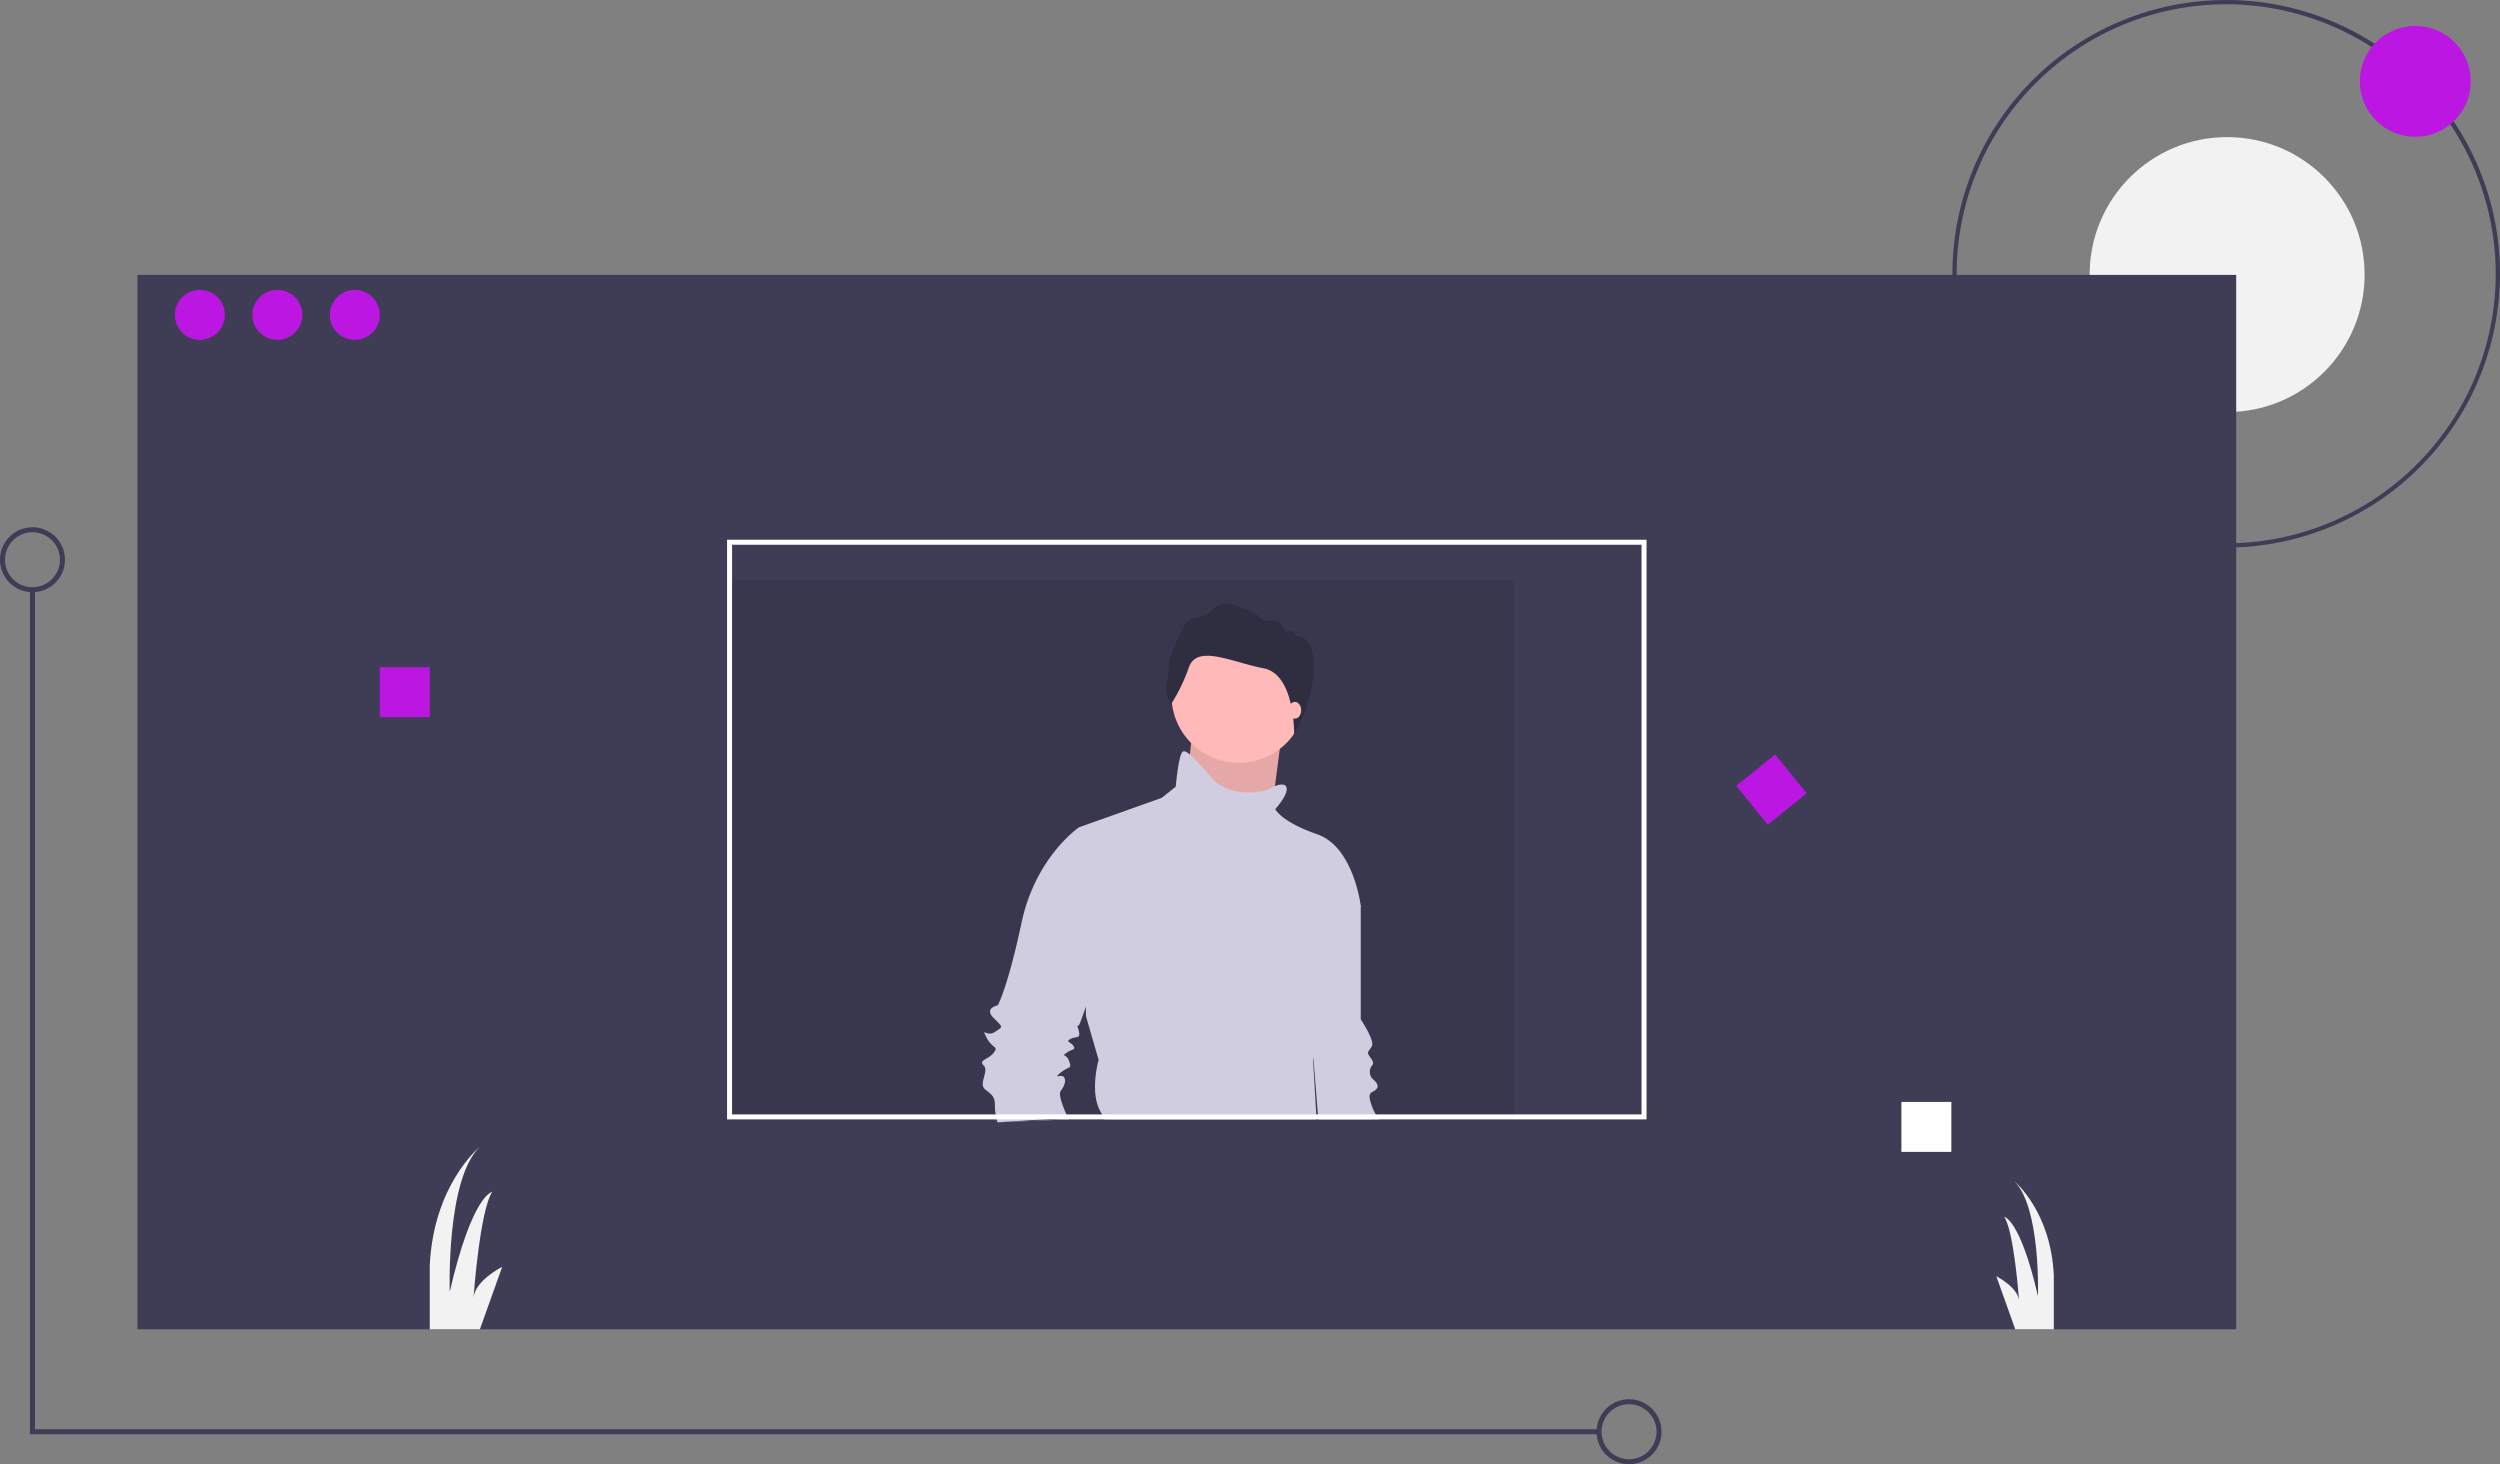 <svg id="e07c9319-842b-449a-9f57-029d5804b779" data-name="Layer 1" xmlns="http://www.w3.org/2000/svg" width="1168.75" height="684.517" viewBox="0 0 1168.75 684.517"><rect x="0" y="0" width="1168.75" height="684.517" fill="#808080" stroke="none"/><title>portfolio_website</title><path d="M1056.375,363.742a128,128,0,1,1,128-128A128.145,128.145,0,0,1,1056.375,363.742Zm0-254a126,126,0,1,0,126,126A126.143,126.143,0,0,0,1056.375,109.742Z" transform="translate(-15.625 -107.742)" fill="#3f3d56"/><circle cx="1041.179" cy="128.367" r="64.273" fill="#f2f2f2"/><rect x="64.244" y="128.517" width="981.176" height="492.924" fill="#3f3d56"/><rect x="339.908" y="271.021" width="367.941" height="252.303" opacity="0.1"/><circle cx="1129.149" cy="38.028" r="25.917" fill="#bc16e3"/><circle cx="93.445" cy="147.206" r="11.681" fill="#bc16e3"/><circle cx="129.655" cy="147.206" r="11.681" fill="#bc16e3"/><circle cx="165.866" cy="147.206" r="11.681" fill="#bc16e3"/><rect x="177.546" y="311.903" width="23.361" height="23.361" fill="#bc16e3"/><rect x="888.899" y="515.147" width="23.361" height="23.361" fill="#fff"/><rect x="832.104" y="465.199" width="23.361" height="23.361" transform="translate(-127.759 529.158) rotate(-38.977)" fill="#bc16e3"/><polygon points="747.563 670.5 14.017 670.5 14.017 275.693 16.353 275.693 16.353 668.164 747.563 668.164 747.563 670.5" fill="#3f3d56"/><path d="M777.205,792.258a15.185,15.185,0,1,1,15.185-15.185A15.202,15.202,0,0,1,777.205,792.258Zm0-28.034a12.849,12.849,0,1,0,12.849,12.849A12.863,12.863,0,0,0,777.205,764.225Z" transform="translate(-15.625 -107.742)" fill="#3f3d56"/><path d="M30.81,384.603a15.185,15.185,0,1,1,15.185-15.185A15.202,15.202,0,0,1,30.81,384.603Zm0-28.034a12.849,12.849,0,1,0,12.849,12.849A12.863,12.863,0,0,0,30.81,356.569Z" transform="translate(-15.625 -107.742)" fill="#3f3d56"/><path d="M250.407,699.981l-10.431,29.202H216.533V699.397c1.729-37.366,22.696-54.934,23.35-55.472-15.757,15.197-14.005,67.736-14.005,67.736,10.513-45.555,19.857-46.723,19.857-46.723-5.653,8.492-8.574,47.12-8.749,49.526C237.686,706.347,250.407,699.981,250.407,699.981Z" transform="translate(-15.625 -107.742)" fill="#f2f2f2"/><path d="M975.776,703.952v25.23H957.753l-8.842-24.775S958.991,709.454,959.552,715.89c-.14-1.986-2.453-32.542-6.938-39.27,0,0,7.417.923,15.757,37.051,0,0,1.378-41.665-11.108-53.719C957.788,660.383,974.41,674.307,975.776,703.952Z" transform="translate(-15.625 -107.742)" fill="#f2f2f2"/><path d="M660.34,631.06H631.93l-.19-2.33-2.07-25.97v-.01l-2.15-27,13.11-55.69,11.14,11.14V584.27s6.55,9.83,5.24,12.45-2.62,2.62-1.31,4.58c1.31,1.97,2.62,3.28,1.31,4.59a4.92,4.92,0,0,0,0,5.9c1.31,1.31,3.93,3.27,1.96,5.24-1.96,1.96-4.58.65-1.96,7.86a23.001,23.001,0,0,0,1.8,3.84A25.502,25.502,0,0,0,660.34,631.06Z" transform="translate(-15.625 -107.742)" fill="#d0cde1"/><polygon points="557.189 343.847 553.258 383.159 593.225 389.056 596.173 366.452 599.122 343.847 557.189 343.847" fill="#ffb9b9"/><polygon points="557.189 343.847 553.258 383.159 593.225 389.056 596.173 366.452 599.122 343.847 557.189 343.847" opacity="0.1"/><circle cx="579.138" cy="325.174" r="31.45" fill="#ffb9b9"/><path d="M515.29,631.06c-.11-.23-.23-.47-.35-.73-.23-.49-.48-1.02-.75-1.6-1.74-3.88-3.87-9.4-2.64-11.05,1.97-2.62,2.62-5.24,1.31-6.55s-5.24,1.31-1.31-1.97c3.93-3.27,5.24-1.31,3.93-5.24s-3.93-1.96-1.31-3.93c2.62-1.96,4.59-1.31,3.28-3.27-1.31-1.97-3.93-1.97-1.31-3.28s4.59,0,3.93-3.28c-.66-3.27-1.31-1.96,0-3.27.34-.34,1.53-3.64,3.12-8.35,4.45-13.31,11.95-37.86,11.95-38.83,0-1.31-10.48-42.58-10.48-42.58l-4.59-2.63s-20.31,13.76-26.86,44.56c-6.56,30.79-11.14,38.66-11.14,38.66s-6.55,1.31-1.97,5.89c4.59,4.59,4.59,3.93.66,6.55s-6.55-2.62-3.93,2.62c2.62,5.25,5.89,3.94,3.27,7.21-2.62,3.28-7.2,3.28-4.58,5.9s-2.62,8.52.65,11.14c3.28,2.62,4.59,3.27,4.59,7.86a24.268,24.268,0,0,0,.31,3.84,19.597,19.597,0,0,0,.48,2.33c.15.61.3,1.07.4,1.36Z" transform="translate(-15.625 -107.742)" fill="#d0cde1"/><polygon points="499.665 523.318 502.335 523.318 502.475 522.388 499.315 522.588 487.825 523.318 466.325 524.678 499.665 523.318" fill="#3f3d56"/><path d="M529.24,603.27l-5.89-20.31-.16-4.42-3.12-84.04,38.66-13.75L565.28,475.5s1.31-15.07,3.28-16.38c.71-.47,1.85.08,3.36,1.36,2.65,2.25,6.45,6.74,11.05,11.75,7.21,7.86,22.28,6.55,26.86,3.93a15.468,15.468,0,0,1,1.83-.91c3.29-1.36,4.72-.4,4.72-.4,3.28,2.62-4.58,11.14-4.58,11.14s2.62,5.89,19.65,11.79c17.04,5.9,20.32,33.42,20.32,33.42s-20.32,55.03-19.66,58.96c.56,3.37-1.76,10.59-2.44,12.59v.01c-.11.32-.18.51-.18.51l1.49,25.46.14,2.33H532.01a13.478,13.478,0,0,0-1.11-2.33c-.11-.18-.23-.37-.35-.56C524.66,618.99,529.24,603.27,529.24,603.27Z" transform="translate(-15.625 -107.742)" fill="#d0cde1"/><path d="M563.095,436.944s-3.266-4.899-2.01-10.174a30.837,30.837,0,0,0,.879-9.17s2.638-8.542,5.276-13.315,1.382-6.783,9.672-8.29,4.899-12.31,26.755-.628a6.41,6.41,0,0,0,6.657,2.512c4.522-.879,6.155,5.401,6.155,5.401s3.015-1.759,4.145.754,9.191-1.508,9.191,15.45-9.173,32.105-9.173,32.105.672-28.524-14.275-31.414-31.026-11.305-34.92-.502A82.35,82.35,0,0,1,563.095,436.944Z" transform="translate(-15.625 -107.742)" fill="#2f2e41"/><ellipse cx="605.346" cy="332.054" rx="2.948" ry="3.931" fill="#ffb9b9"/><path d="M355.53,360.07V631.06H785.38V360.07ZM783.05,628.73H357.87V362.41H783.05Z" transform="translate(-15.625 -107.742)" fill="#fff"/></svg>